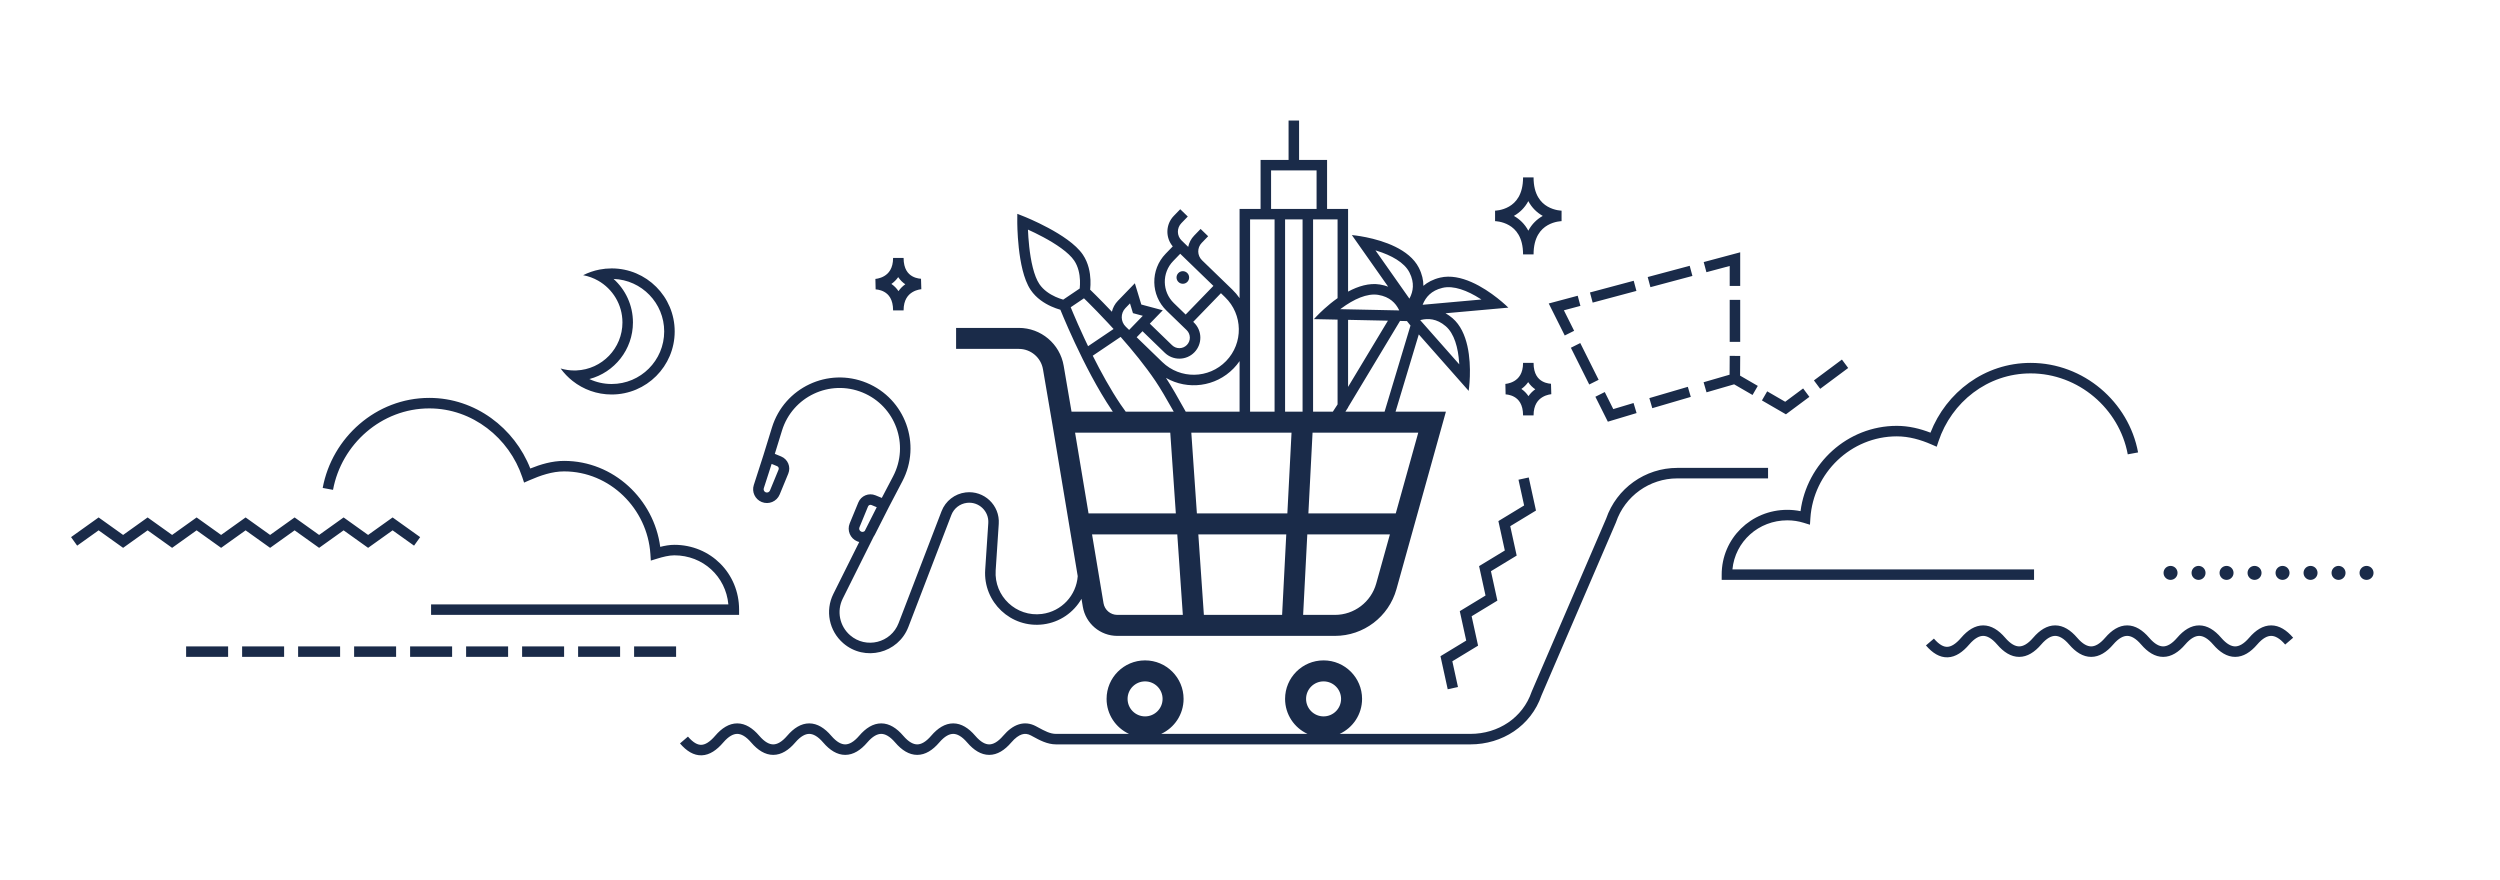 <svg width="574" height="202" viewBox="0 0 574 202" fill="none" xmlns="http://www.w3.org/2000/svg">
  <path fill-rule="evenodd" clip-rule="evenodd" d="M298.268 27.674V36.714H304.696V47.964H309.518V66.954C311.81 65.721 314.365 64.917 316.833 65.323C317.522 65.436 318.149 65.605 318.718 65.817L310.386 53.97C310.386 53.97 311.752 54.082 313.691 54.479C317.513 55.261 323.563 57.149 325.763 61.468C326.526 62.968 326.816 64.365 326.809 65.627C327.769 64.807 329.023 64.125 330.661 63.739C335.378 62.629 340.728 66.027 343.794 68.44C345.35 69.664 346.318 70.634 346.318 70.634L331.891 71.927C332.421 72.224 332.955 72.594 333.486 73.046C337.176 76.189 337.607 82.512 337.48 86.412C337.415 88.39 337.207 89.745 337.207 89.745L325.756 76.778L320.416 94.525H331.978L320.625 135.271C318.858 141.613 313.081 146 306.498 146H256.538C252.611 146 249.258 143.161 248.612 139.287L248.312 137.489C246.529 140.597 243.362 142.868 239.521 143.356C232.125 144.296 225.708 138.255 226.2 130.815L226.91 120.105C227.091 117.361 224.736 115.128 222.006 115.456C220.39 115.65 219.013 116.722 218.43 118.241L208.569 143.931C206.228 150.031 198.54 151.954 193.603 147.674C190.358 144.861 189.422 140.214 191.336 136.368C193.071 132.881 195.33 128.347 197.28 124.445C197.124 124.408 196.97 124.358 196.818 124.295C195.201 123.629 194.431 121.779 195.096 120.162L197.073 115.362C197.707 113.823 199.468 113.09 201.007 113.723L202.461 114.322L205.058 109.362C208.838 102.14 205.597 93.232 198.061 90.128C190.524 87.024 181.949 91.066 179.547 98.855L177.897 104.205L179.351 104.804C180.89 105.438 181.623 107.199 180.99 108.738L179.013 113.537C178.347 115.154 176.496 115.925 174.88 115.259C173.352 114.63 172.565 112.932 173.072 111.36L175.272 104.538L177.244 98.144C180.064 89 190.13 84.254 198.979 87.899C207.827 91.543 211.632 102.002 207.193 110.48L204.09 116.408L200.847 122.8C200.769 122.955 200.679 123.1 200.58 123.236C198.434 127.523 195.59 133.232 193.495 137.442C192.071 140.302 192.766 143.758 195.182 145.852C198.856 149.037 204.577 147.606 206.319 143.067L216.179 117.378C217.083 115.023 219.215 113.362 221.719 113.062C225.947 112.555 229.597 116.014 229.315 120.264L228.606 130.975C228.213 136.901 233.325 141.714 239.217 140.965C243.766 140.387 247.128 136.67 247.445 132.291L241.615 97.341L241.613 97.332L239.467 84.784C239.005 82.082 236.663 80.107 233.923 80.107H219.518V75.286H233.923C239.013 75.286 243.362 78.954 244.22 83.971L246.024 94.525H255.507C255.434 94.418 255.363 94.314 255.295 94.213C251.984 89.306 248.967 83.378 246.786 78.703C245.693 76.36 244.805 74.321 244.19 72.867C243.883 72.14 243.643 71.558 243.48 71.158L243.462 71.114C243.404 71.098 243.343 71.08 243.278 71.061C242.783 70.916 242.101 70.685 241.341 70.341C239.84 69.66 237.94 68.493 236.642 66.569C235.797 65.318 235.211 63.681 234.791 62.015C234.367 60.331 234.092 58.529 233.912 56.889C233.732 55.245 233.646 53.743 233.604 52.652C233.583 52.106 233.574 51.662 233.569 51.352C233.567 51.198 233.566 51.077 233.566 50.993L233.566 50.897L233.566 50.872L233.566 50.861L233.574 49.093L235.217 49.747L235.218 49.748L235.226 49.751L235.25 49.761L235.339 49.797C235.416 49.828 235.528 49.874 235.671 49.934C235.956 50.054 236.365 50.23 236.863 50.453C237.859 50.9 239.22 51.542 240.676 52.325C242.13 53.105 243.698 54.035 245.101 55.058C246.489 56.071 247.787 57.227 248.632 58.479C249.93 60.402 250.301 62.602 250.37 64.248C250.405 65.081 250.364 65.8 250.313 66.314C250.307 66.381 250.3 66.444 250.293 66.504L250.328 66.537C250.638 66.838 251.087 67.278 251.647 67.836C252.593 68.779 253.854 70.059 255.288 71.576C255.506 70.66 255.965 69.788 256.668 69.062L260.564 65.038L262.045 69.919L266.971 71.24L263.996 74.313L269.104 79.258C270.06 80.184 271.586 80.159 272.511 79.203C273.437 78.247 273.412 76.721 272.456 75.796L267.84 71.327C264.174 67.778 264.079 61.927 267.629 58.26L269.265 56.57C267.552 54.546 267.62 51.513 269.503 49.567L270.983 48.038L272.715 49.715L271.236 51.244C270.159 52.356 270.184 54.127 271.288 55.209L271.3 55.221L272.812 56.685C273.004 55.74 273.458 54.837 274.179 54.093L275.658 52.564L277.39 54.241L275.911 55.77C274.833 56.883 274.859 58.658 275.968 59.739L275.975 59.747L278.283 61.981L282.958 66.507C283.583 67.112 284.133 67.765 284.607 68.455V47.964H289.429V36.714H295.857V27.674H298.268ZM198.547 121.913C199.841 119.327 200.869 117.286 201.301 116.452L200.089 115.953C199.781 115.826 199.429 115.972 199.302 116.28L197.326 121.08C197.167 121.466 197.351 121.907 197.736 122.066C198.02 122.183 198.336 122.114 198.547 121.913ZM269.492 94.525H258.47C258.019 93.912 257.625 93.356 257.293 92.865C254.957 89.403 252.755 85.387 250.896 81.671L257.301 77.349C260.051 80.464 262.951 84.009 265.287 87.471C266.369 89.075 267.821 91.533 269.492 94.525ZM284.607 94.525H272.249C270.503 91.362 268.934 88.654 267.707 86.761C272.659 89.612 279.095 88.861 283.251 84.568C283.756 84.046 284.208 83.492 284.607 82.912V94.525ZM292.643 94.525H287.018V50.375H289.429H292.643V94.525ZM299.071 94.525H295.054V50.375H299.071V94.525ZM306.02 94.525H301.482V50.375H304.696H307.107V68.454C305.941 69.274 304.9 70.14 304.051 70.908C302.582 72.236 301.683 73.27 301.683 73.27L307.107 73.384V92.841L307.019 92.988L306.02 94.525ZM308.908 94.525H317.898L323.851 74.741L323.034 73.72L321.445 73.687L309.518 93.511V93.567L309.063 94.266L308.908 94.525ZM291.839 47.964V39.125H302.286V47.964H291.839ZM321.268 71.268H321.087L307.727 70.986C307.813 70.921 307.9 70.855 307.989 70.79C310.796 68.714 313.874 67.28 316.442 67.702C319.129 68.144 320.447 69.641 321.171 71.07C321.205 71.136 321.237 71.202 321.268 71.268ZM318.666 73.628L309.518 88.834V73.435L318.666 73.628ZM323.599 68.566L315.806 57.486C315.91 57.517 316.014 57.549 316.119 57.581C319.455 58.613 322.434 60.243 323.615 62.562C324.851 64.989 324.425 66.938 323.703 68.367C323.669 68.435 323.634 68.501 323.599 68.566ZM340.132 68.768L326.64 69.977C326.667 69.908 326.695 69.838 326.725 69.769C327.349 68.294 328.562 66.71 331.213 66.086C333.746 65.49 336.915 66.711 339.858 68.591C339.907 68.622 339.956 68.653 340.004 68.685C340.047 68.713 340.09 68.74 340.132 68.768ZM335.046 83.656L326.079 73.502C326.151 73.483 326.223 73.465 326.297 73.447C327.855 73.077 329.85 73.116 331.923 74.882C333.904 76.569 334.798 79.845 335.026 83.329C335.034 83.439 335.04 83.547 335.046 83.656ZM249.928 117.875L246.837 99.346H268.693L269.971 117.875H249.928ZM250.733 122.696L253.368 138.493C253.626 140.043 254.967 141.179 256.538 141.179H271.578L270.303 122.696H250.733ZM275.136 122.696L276.411 141.179H294.371L295.327 122.696H275.136ZM300.155 122.696L299.199 141.179H306.498C310.917 141.179 314.794 138.234 315.98 133.977L319.123 122.696H300.155ZM320.467 117.875H300.405L301.363 99.346H325.629L320.467 117.875ZM295.577 117.875H274.804L273.526 99.346H296.535L295.577 117.875ZM371.033 119.91C373.086 113.888 378.743 109.839 385.105 109.839H405.946V107.429H385.105C377.727 107.429 371.165 112.113 368.767 119.087L351.678 158.786L351.663 158.831C349.627 164.807 344.005 168.5 337.592 168.5H307.58C310.621 167.102 312.732 164.03 312.732 160.464C312.732 155.582 308.775 151.625 303.893 151.625C299.011 151.625 295.054 155.582 295.054 160.464C295.054 164.03 297.165 167.102 300.205 168.5H266.598C269.639 167.102 271.75 164.03 271.75 160.464C271.75 155.582 267.792 151.625 262.911 151.625C258.029 151.625 254.071 155.582 254.071 160.464C254.071 164.03 256.183 167.102 259.223 168.5H242.473C241.115 168.5 239.884 167.836 238.341 167.004L238.327 166.996L238.324 166.995L238.303 166.983L238.095 166.871C238.012 166.827 237.928 166.782 237.844 166.736C236.58 166.061 235.242 165.899 233.902 166.323C232.607 166.733 231.427 167.654 230.341 168.921C229.069 170.405 227.995 170.911 227.123 170.911C226.251 170.911 225.177 170.405 223.906 168.921C222.422 167.19 220.74 166.089 218.858 166.089C216.975 166.089 215.293 167.19 213.81 168.921C212.538 170.405 211.465 170.911 210.592 170.911C209.72 170.911 208.647 170.405 207.375 168.921C205.892 167.19 204.21 166.089 202.327 166.089C200.444 166.089 198.763 167.19 197.279 168.921C196.008 170.405 194.934 170.911 194.062 170.911C193.189 170.911 192.116 170.405 190.844 168.921C189.361 167.19 187.679 166.089 185.797 166.089C183.914 166.089 182.232 167.19 180.749 168.921C179.477 170.405 178.404 170.911 177.531 170.911C176.659 170.911 175.586 170.405 174.314 168.921C172.83 167.19 171.149 166.089 169.266 166.089C167.383 166.089 165.701 167.19 164.218 168.921C162.92 170.436 161.873 170.981 161.041 171.012C160.241 171.042 159.229 170.608 157.955 169.122L156.125 170.691C157.606 172.419 159.263 173.491 161.132 173.421C162.969 173.352 164.592 172.189 166.048 170.49C167.32 169.006 168.393 168.5 169.266 168.5C170.138 168.5 171.212 169.006 172.483 170.49C173.967 172.22 175.649 173.321 177.531 173.321C179.414 173.321 181.096 172.22 182.579 170.49C183.851 169.006 184.924 168.5 185.797 168.5C186.669 168.5 187.742 169.006 189.014 170.49C190.497 172.22 192.179 173.321 194.062 173.321C195.944 173.321 197.626 172.22 199.11 170.49C200.381 169.006 201.455 168.5 202.327 168.5C203.2 168.5 204.273 169.006 205.545 170.49C207.028 172.22 208.71 173.321 210.592 173.321C212.475 173.321 214.157 172.22 215.64 170.49C216.912 169.006 217.985 168.5 218.858 168.5C219.73 168.5 220.803 169.006 222.075 170.49C223.559 172.22 225.24 173.321 227.123 173.321C229.006 173.321 230.688 172.22 232.171 170.49C233.093 169.414 233.919 168.846 234.63 168.621C235.297 168.41 235.965 168.466 236.708 168.863C236.871 168.95 237.04 169.042 237.214 169.137L237.216 169.138C238.665 169.93 240.462 170.911 242.473 170.911H337.592C344.919 170.911 351.516 166.672 353.929 159.654L371.018 119.955L371.033 119.91ZM262.911 164.482C265.13 164.482 266.929 162.683 266.929 160.464C266.929 158.245 265.13 156.446 262.911 156.446C260.692 156.446 258.893 158.245 258.893 160.464C258.893 162.683 260.692 164.482 262.911 164.482ZM303.893 164.482C306.112 164.482 307.911 162.683 307.911 160.464C307.911 158.245 306.112 156.446 303.893 156.446C301.674 156.446 299.875 158.245 299.875 160.464C299.875 162.683 301.674 164.482 303.893 164.482ZM354.136 91.187C353.172 91.769 352.107 92.905 352.107 95.375H349.696C349.696 92.769 348.618 91.664 347.691 91.132C347.187 90.843 346.671 90.696 346.274 90.622C346.078 90.585 345.918 90.568 345.812 90.56C345.76 90.556 345.722 90.555 345.7 90.554L345.686 90.553C345.686 90.553 345.687 90.553 345.687 90.508L345.635 88.188L345.633 88.151L345.632 88.145C345.632 88.144 345.632 88.144 345.632 88.144L345.648 88.142C345.67 88.141 345.709 88.138 345.763 88.131C345.87 88.119 346.033 88.095 346.232 88.05C346.634 87.96 347.159 87.792 347.673 87.486C348.633 86.914 349.696 85.791 349.696 83.321H352.107C352.107 85.926 353.184 87.019 354.107 87.541C354.609 87.825 355.124 87.968 355.52 88.039C355.716 88.074 355.876 88.09 355.982 88.097L356.012 88.099L356.042 88.1C356.064 88.102 356.082 88.102 356.094 88.103L356.114 88.103L356.111 88.103L356.109 88.103L356.108 88.103L356.108 88.104L356.108 88.11L356.108 88.127L356.108 88.149L356.178 90.468C356.18 90.512 356.181 90.512 356.181 90.512L356.165 90.513L356.133 90.516L356.102 90.519L356.07 90.523L356.05 90.526C355.942 90.539 355.78 90.564 355.58 90.61C355.177 90.704 354.652 90.876 354.136 91.187ZM352.499 89.378C351.898 88.972 351.333 88.434 350.87 87.735C350.416 88.39 349.874 88.903 349.305 89.301C349.905 89.71 350.47 90.252 350.934 90.954C351.387 90.296 351.93 89.779 352.499 89.378ZM349.939 116.054L344.03 119.641L345.507 126.394L339.598 129.981L341.075 136.734L335.166 140.322L336.643 147.075L330.734 150.662L332.395 158.256L334.75 157.741L333.457 151.829L339.366 148.242L337.889 141.489L343.798 137.901L342.321 131.148L348.23 127.561L346.753 120.808L352.661 117.221L351 109.627L348.645 110.142L349.939 116.054ZM255.676 75.537L249.824 79.486C249.528 78.87 249.243 78.267 248.971 77.684C247.893 75.373 247.017 73.361 246.411 71.928C246.177 71.376 245.983 70.909 245.834 70.545L248.879 68.491C249.16 68.766 249.52 69.12 249.945 69.543C251.047 70.641 252.584 72.207 254.324 74.072C254.764 74.542 255.215 75.032 255.676 75.537ZM262.026 76.348L262.32 76.046L267.427 80.99C269.34 82.842 272.392 82.792 274.243 80.88C276.095 78.967 276.046 75.915 274.133 74.064L273.96 73.896L280.329 67.317L281.281 68.239C285.393 72.219 285.499 78.78 281.519 82.891C277.538 87.003 270.978 87.11 266.866 83.129L260.979 77.43L262.026 76.348ZM262.39 72.507L262.264 72.637L260.294 74.671L259.247 75.753L258.469 75C257.273 73.843 257.242 71.935 258.4 70.739L259.447 69.658L260.127 71.9L262.39 72.507ZM271.931 59.187L274.288 61.469L274.298 61.479L276.606 63.713L278.597 65.64L272.228 72.219L269.517 69.595C266.807 66.972 266.737 62.647 269.361 59.937L270.979 58.265L271.931 59.187ZM272.617 64.715C272.062 65.288 271.147 65.303 270.573 64.748C269.999 64.192 269.984 63.277 270.54 62.703C271.095 62.129 272.011 62.114 272.584 62.67C273.158 63.225 273.173 64.141 272.617 64.715ZM247.896 66.246L244.119 68.794C244.069 68.78 244.015 68.765 243.958 68.748C243.547 68.627 242.973 68.433 242.336 68.145C241.044 67.559 239.59 66.628 238.64 65.221C238.024 64.308 237.521 62.983 237.129 61.426C236.741 59.886 236.481 58.202 236.309 56.626C236.145 55.131 236.061 53.752 236.019 52.717C236.963 53.144 238.211 53.737 239.536 54.448C240.932 55.198 242.397 56.069 243.68 57.005C244.977 57.952 246.017 58.914 246.633 59.827C247.583 61.235 247.902 62.931 247.961 64.349C247.991 65.048 247.956 65.652 247.914 66.079C247.908 66.138 247.902 66.194 247.896 66.246ZM177.168 106.512L175.367 112.1C175.246 112.475 175.433 112.88 175.798 113.03C176.183 113.189 176.625 113.005 176.784 112.619L178.761 107.82C178.887 107.512 178.741 107.16 178.433 107.033L177.168 106.512ZM140.434 88.166C147.097 88.166 152.499 82.764 152.499 76.101C152.499 69.585 147.334 64.276 140.875 64.044C143.607 66.503 145.324 70.066 145.324 74.033C145.324 80.269 141.076 85.513 135.316 87.03C136.87 87.759 138.604 88.166 140.434 88.166ZM131.468 87.466C130.424 86.642 129.497 85.677 128.714 84.6C129.718 84.9 130.782 85.062 131.884 85.062C132.038 85.062 132.192 85.059 132.344 85.052C138.222 84.811 142.913 79.97 142.913 74.033C142.913 69.921 140.663 66.335 137.328 64.439C136.277 63.841 135.119 63.411 133.889 63.185C135.061 62.59 136.325 62.15 137.654 61.892C138.553 61.717 139.483 61.625 140.434 61.625C148.428 61.625 154.909 68.106 154.909 76.101C154.909 84.095 148.428 90.576 140.434 90.576C137.048 90.576 133.933 89.414 131.468 87.466ZM98.573 93.768C108.472 93.768 116.924 100.581 119.911 109.554L120.328 110.806L121.537 110.277C124.083 109.165 126.777 108.232 129.518 108.232C140.021 108.232 148.643 116.79 149.329 127.192L149.429 128.714L150.887 128.264C152.171 127.868 153.595 127.503 154.824 127.503C161.41 127.503 166.644 132.356 167.231 138.768H98.974V141.179H169.696V139.973C169.696 131.644 163.149 125.092 154.824 125.092C153.74 125.092 152.609 125.301 151.589 125.56C150.146 114.635 140.859 105.821 129.518 105.821C126.741 105.821 124.099 106.623 121.756 107.57C118.135 98.31 109.145 91.357 98.573 91.357C86.353 91.357 76.227 100.472 74.091 112.031L76.462 112.469C78.399 101.985 87.584 93.768 98.573 93.768ZM28.268 122.822L22.643 118.804L16.317 123.323L17.718 125.284L22.643 121.767L28.268 125.785L33.893 121.767L39.518 125.785L45.143 121.767L50.768 125.785L56.393 121.767L62.018 125.785L67.643 121.767L73.268 125.785L78.893 121.767L84.518 125.785L90.143 121.767L95.067 125.284L96.469 123.323L90.143 118.804L84.518 122.822L78.893 118.804L73.268 122.822L67.643 118.804L62.018 122.822L56.393 118.804L50.768 122.822L45.143 118.804L39.518 122.822L33.893 118.804L28.268 122.822ZM52.375 150.821H42.732V148.411H52.375V150.821ZM65.232 150.821H55.589V148.411H65.232V150.821ZM78.089 150.821H68.446V148.411H78.089V150.821ZM90.946 150.821H81.304V148.411H90.946V150.821ZM103.804 150.821H94.161V148.411H103.804V150.821ZM116.661 150.821H107.018V148.411H116.661V150.821ZM129.518 150.821H119.875V148.411H129.518V150.821ZM142.375 150.821H132.732V148.411H142.375V150.821ZM155.232 150.821H145.589V148.411H155.232V150.821ZM355.591 69.681L359.266 77.03L361.422 75.952L359.069 71.247L362.865 70.232L362.242 67.903L355.591 69.681ZM365.677 69.48L375.722 66.795L375.099 64.466L365.055 67.151L365.677 69.48ZM378.936 65.936L388.579 63.358L387.956 61.029L378.314 63.607L378.936 65.936ZM397.14 61.069L391.793 62.498L391.171 60.17L399.55 57.929V65.643L397.14 65.643V61.069ZM360.672 79.843L364.89 88.28L367.047 87.202L362.828 78.764L360.672 79.843ZM399.55 78.5V68.857H397.14V78.5H399.55ZM366.297 91.093L369.161 96.821L375.757 94.841L375.064 92.532L370.41 93.929L368.453 90.015L366.297 91.093ZM399.522 86.245L399.55 81.722L397.14 81.707L397.112 86.031L391.146 87.763L391.818 90.078L398.154 88.239L402.382 90.687L403.59 88.601L399.522 86.245ZM379.366 93.719L388.205 91.127L387.527 88.814L378.688 91.406L379.366 93.719ZM409.882 92.245L405.747 89.85L404.539 91.937L410.047 95.127L415.436 91.119L413.998 89.184L409.882 92.245ZM422.905 82.555L416.477 87.341L417.916 89.275L424.345 84.489L422.905 82.555ZM455.337 146C454.465 146 453.392 146.506 452.12 147.99C450.663 149.689 449.041 150.852 447.203 150.921C445.334 150.991 443.678 149.919 442.196 148.191L444.027 146.622C445.3 148.108 446.313 148.542 447.113 148.512C447.945 148.481 448.991 147.936 450.289 146.421C451.773 144.69 453.455 143.589 455.337 143.589C457.22 143.589 458.902 144.69 460.385 146.421C461.657 147.905 462.73 148.411 463.603 148.411C464.475 148.411 465.548 147.905 466.82 146.421C468.303 144.69 469.985 143.589 471.868 143.589C473.751 143.589 475.432 144.69 476.916 146.421C478.188 147.905 479.261 148.411 480.133 148.411C481.006 148.411 482.079 147.905 483.351 146.421C484.834 144.69 486.516 143.589 488.399 143.589C490.281 143.589 491.963 144.69 493.446 146.421C494.718 147.905 495.791 148.411 496.664 148.411C497.536 148.411 498.61 147.905 499.881 146.421C501.365 144.69 503.046 143.589 504.929 143.589C506.812 143.589 508.494 144.69 509.977 146.421C511.249 147.905 512.322 148.411 513.194 148.411C514.067 148.411 515.14 147.905 516.412 146.421C517.895 144.69 519.577 143.589 521.46 143.589C523.342 143.589 525.024 144.69 526.508 146.421L524.677 147.99C523.405 146.506 522.332 146 521.46 146C520.587 146 519.514 146.506 518.242 147.99C516.759 149.72 515.077 150.821 513.194 150.821C511.312 150.821 509.63 149.72 508.147 147.99C506.875 146.506 505.802 146 504.929 146C504.057 146 502.983 146.506 501.712 147.99C500.228 149.72 498.547 150.821 496.664 150.821C494.781 150.821 493.099 149.72 491.616 147.99C490.344 146.506 489.271 146 488.399 146C487.526 146 486.453 146.506 485.181 147.99C483.698 149.72 482.016 150.821 480.133 150.821C478.251 150.821 476.569 149.72 475.085 147.99C473.814 146.506 472.74 146 471.868 146C470.995 146 469.922 146.506 468.65 147.99C467.167 149.72 465.485 150.821 463.603 150.821C461.72 150.821 460.038 149.72 458.555 147.99C457.283 146.506 456.21 146 455.337 146ZM445.084 101.317C448.07 92.348 456.319 85.732 466.222 85.732C477.232 85.732 486.6 93.853 488.533 104.316L490.904 103.878C488.765 92.298 478.421 83.321 466.222 83.321C455.65 83.321 446.84 90.09 443.235 99.342C440.865 98.424 438.259 97.776 435.509 97.776C424.17 97.776 414.832 106.42 413.402 117.362C412.422 117.162 411.409 117.057 410.373 117.057C402.07 117.057 395.299 123.586 395.299 131.937V133.143H467.018V130.732H397.767C398.374 124.339 403.766 119.467 410.373 119.467C411.675 119.467 412.929 119.664 414.108 120.028L415.566 120.477L415.666 118.955C416.351 108.57 424.989 100.187 435.509 100.187C438.287 100.187 440.97 100.954 443.458 102.041L444.667 102.569L445.084 101.317ZM343.267 50.777C343.267 50.777 343.268 50.777 343.268 49.571C343.268 48.366 343.267 48.366 343.267 48.366L343.267 48.366L343.28 48.366L343.307 48.365C343.347 48.363 343.411 48.36 343.497 48.353C343.668 48.339 343.923 48.309 344.232 48.25C344.856 48.129 345.674 47.891 346.481 47.423C348.016 46.535 349.696 44.723 349.696 40.732H352.107C352.107 44.723 353.787 46.535 355.323 47.423C356.13 47.891 356.948 48.129 357.571 48.25C357.881 48.309 358.135 48.339 358.307 48.353C358.393 48.36 358.457 48.363 358.496 48.365L358.527 48.366L358.536 48.366L358.537 48.366C358.536 48.366 358.536 48.366 358.536 49.571C358.536 50.777 358.536 50.777 358.537 50.777L358.536 50.777C358.53 50.777 358.516 50.777 358.496 50.778C358.457 50.779 358.393 50.783 358.307 50.79C358.135 50.804 357.881 50.833 357.571 50.893C356.948 51.013 356.13 51.252 355.323 51.719C353.787 52.608 352.107 54.42 352.107 58.411H349.696C349.696 54.42 348.016 52.608 346.481 51.719C345.674 51.252 344.856 51.013 344.232 50.893C343.923 50.833 343.668 50.804 343.497 50.79C343.411 50.783 343.347 50.779 343.307 50.778C343.287 50.777 343.274 50.777 343.267 50.777L343.267 50.777ZM347.615 49.552L347.58 49.571C347.616 49.592 347.653 49.612 347.689 49.633C348.9 50.334 350.07 51.398 350.902 52.967C351.733 51.398 352.904 50.334 354.115 49.633C354.151 49.612 354.187 49.592 354.223 49.571C354.187 49.551 354.151 49.531 354.115 49.51C352.904 48.808 351.733 47.745 350.902 46.175C350.07 47.745 348.9 48.808 347.689 49.51C347.664 49.524 347.639 49.538 347.615 49.552ZM498.357 133.143C499.245 133.143 499.964 132.423 499.964 131.536C499.964 130.648 499.245 129.929 498.357 129.929C497.47 129.929 496.75 130.648 496.75 131.536C496.75 132.423 497.47 133.143 498.357 133.143ZM504.786 133.143C505.673 133.143 506.393 132.423 506.393 131.536C506.393 130.648 505.673 129.929 504.786 129.929C503.898 129.929 503.179 130.648 503.179 131.536C503.179 132.423 503.898 133.143 504.786 133.143ZM512.822 131.536C512.822 132.423 512.102 133.143 511.214 133.143C510.327 133.143 509.607 132.423 509.607 131.536C509.607 130.648 510.327 129.929 511.214 129.929C512.102 129.929 512.822 130.648 512.822 131.536ZM517.643 133.143C518.531 133.143 519.25 132.423 519.25 131.536C519.25 130.648 518.531 129.929 517.643 129.929C516.755 129.929 516.036 130.648 516.036 131.536C516.036 132.423 516.755 133.143 517.643 133.143ZM525.679 131.536C525.679 132.423 524.959 133.143 524.072 133.143C523.184 133.143 522.464 132.423 522.464 131.536C522.464 130.648 523.184 129.929 524.072 129.929C524.959 129.929 525.679 130.648 525.679 131.536ZM530.5 133.143C531.388 133.143 532.107 132.423 532.107 131.536C532.107 130.648 531.388 129.929 530.5 129.929C529.612 129.929 528.893 130.648 528.893 131.536C528.893 132.423 529.612 133.143 530.5 133.143ZM538.536 131.536C538.536 132.423 537.816 133.143 536.929 133.143C536.041 133.143 535.321 132.423 535.321 131.536C535.321 130.648 536.041 129.929 536.929 129.929C537.816 129.929 538.536 130.648 538.536 131.536ZM543.357 133.143C544.245 133.143 544.964 132.423 544.964 131.536C544.964 130.648 544.245 129.929 543.357 129.929C542.47 129.929 541.75 130.648 541.75 131.536C541.75 132.423 542.47 133.143 543.357 133.143ZM207.464 71.268C207.464 68.798 208.529 67.662 209.493 67.08C210.009 66.769 210.535 66.596 210.937 66.503C211.137 66.457 211.299 66.432 211.407 66.418C211.461 66.412 211.5 66.408 211.522 66.406L211.539 66.405L211.538 66.405C211.538 66.405 211.538 66.405 211.537 66.397C211.537 66.391 211.536 66.381 211.535 66.361L211.465 64.041C211.464 63.996 211.465 63.996 211.465 63.996L211.466 63.996L211.468 63.996L211.471 63.996L211.452 63.995C211.43 63.995 211.392 63.993 211.339 63.99C211.233 63.983 211.073 63.967 210.878 63.932C210.481 63.861 209.966 63.718 209.464 63.433C208.541 62.912 207.464 61.819 207.464 59.214H205.054C205.054 61.684 203.99 62.807 203.03 63.379C202.516 63.685 201.991 63.853 201.589 63.943C201.39 63.987 201.227 64.011 201.12 64.024C201.066 64.03 201.027 64.034 201.005 64.035L200.988 64.037L200.989 64.037C200.989 64.037 200.99 64.037 200.992 64.081L201.044 66.401C201.044 66.446 201.044 66.446 201.044 66.446L201.042 66.446L201.04 66.446L201.037 66.446L201.057 66.447C201.079 66.448 201.117 66.449 201.17 66.453C201.275 66.461 201.435 66.478 201.632 66.515C202.028 66.588 202.544 66.736 203.048 67.025C203.975 67.557 205.054 68.662 205.054 71.268H207.464ZM206.227 63.627C206.69 64.327 207.255 64.865 207.856 65.271C207.287 65.672 206.744 66.189 206.291 66.847C205.828 66.145 205.262 65.603 204.662 65.194C205.231 64.796 205.773 64.282 206.227 63.627Z" fill="#1A2B49"/>
</svg>
